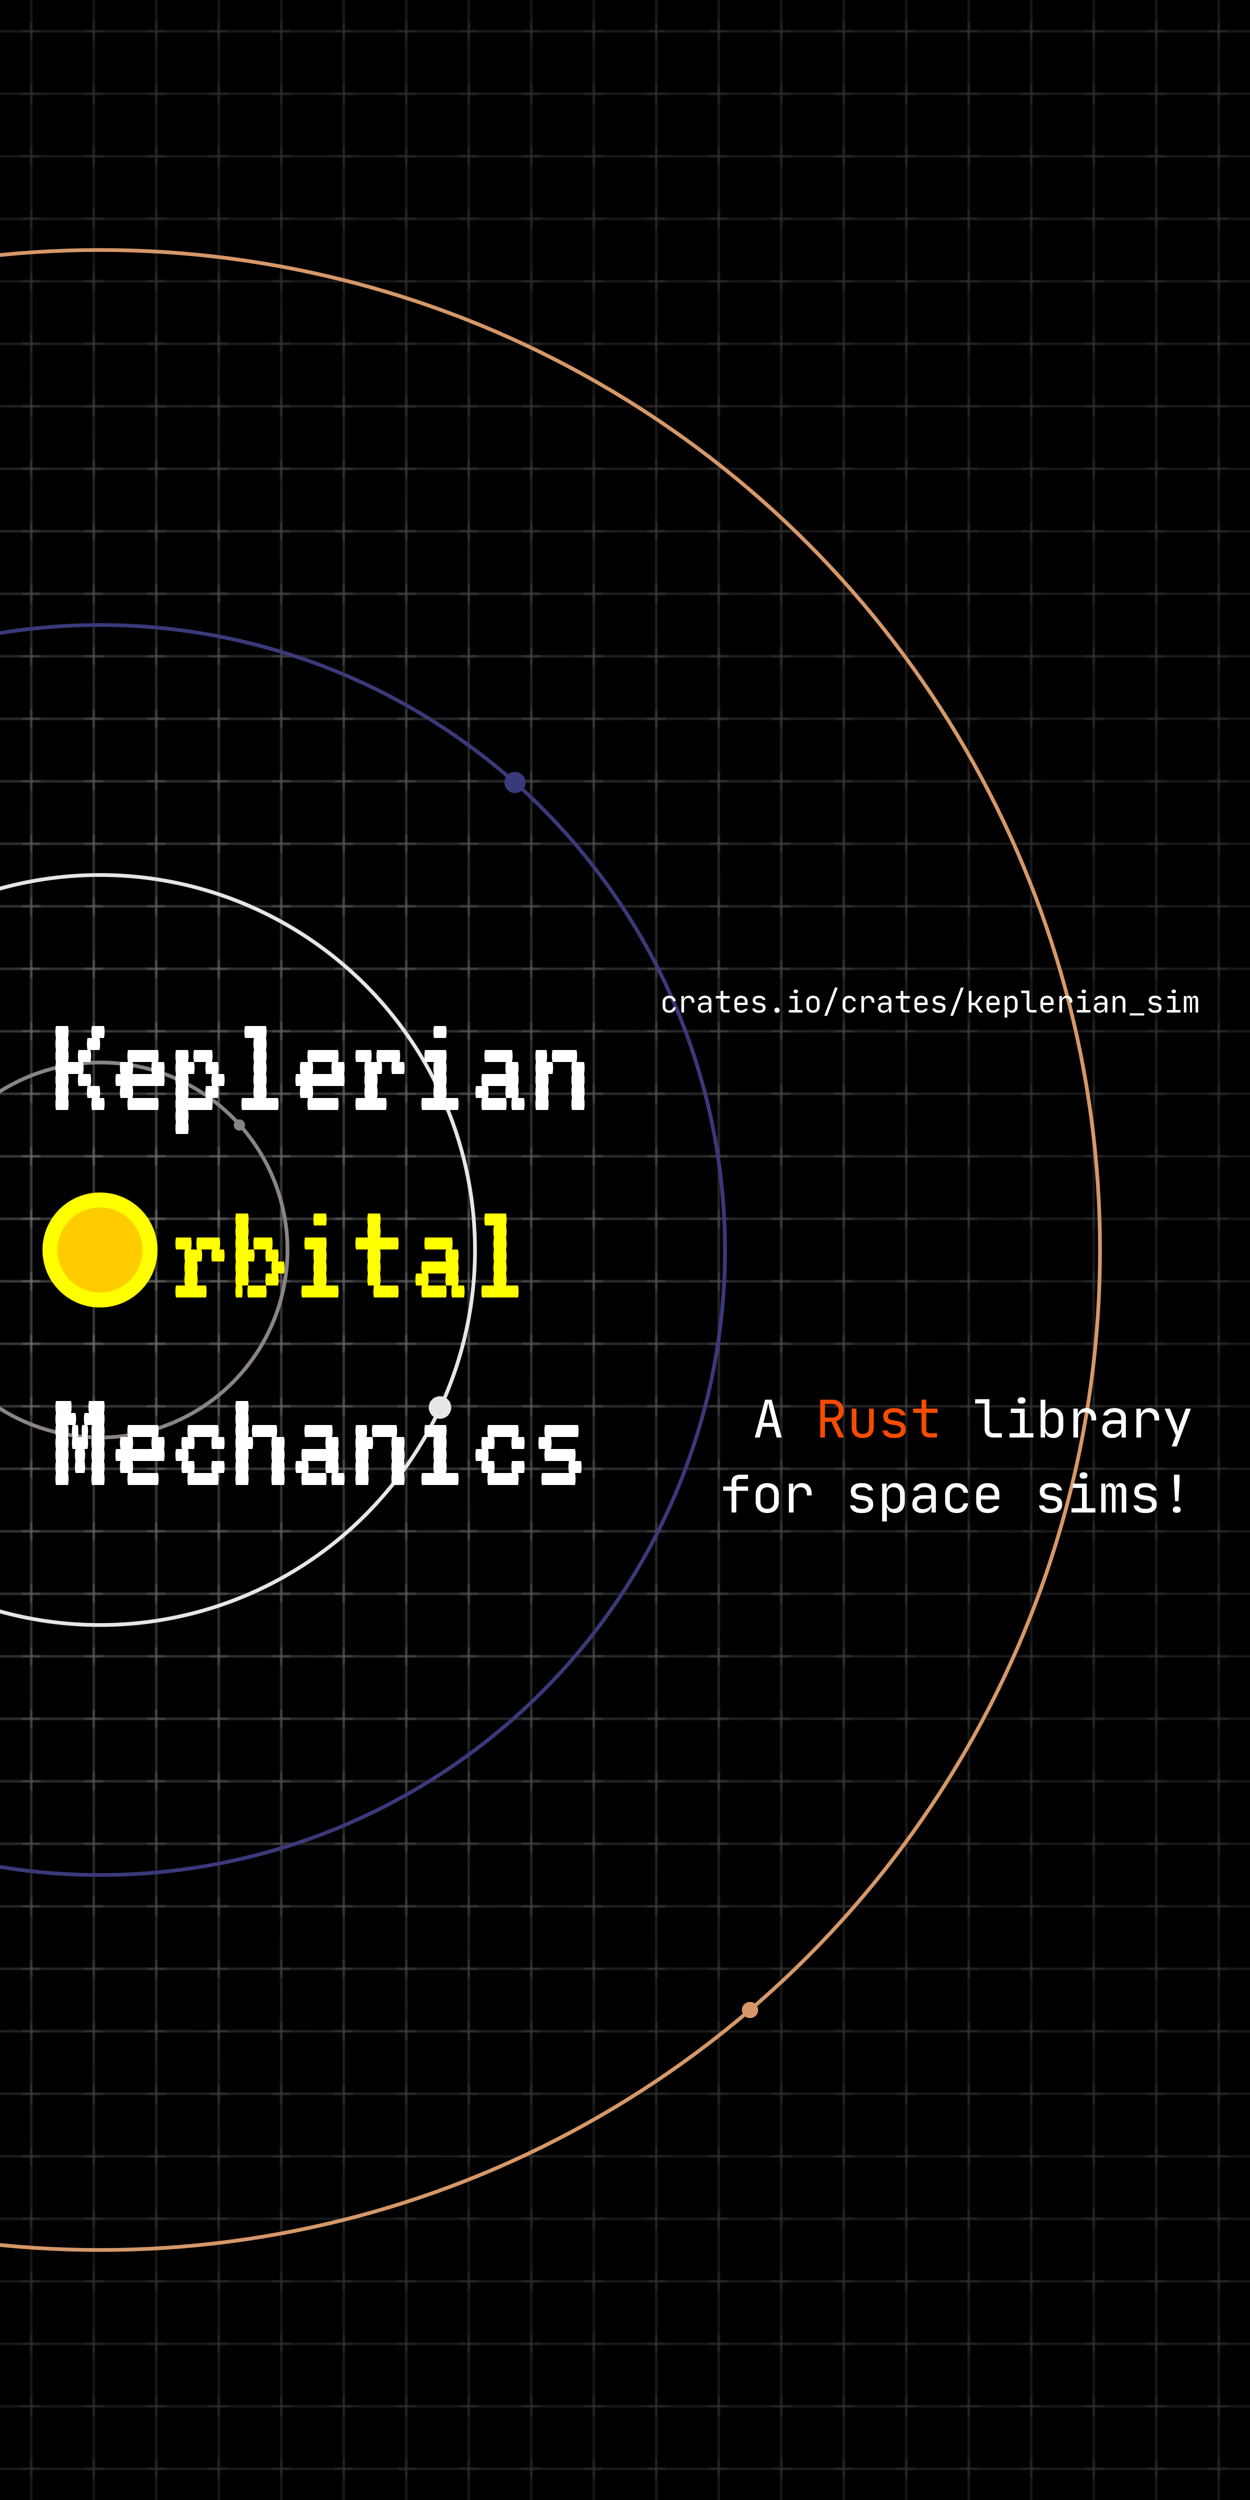 <svg xmlns="http://www.w3.org/2000/svg" width="1000" height="2000" viewBox="0 -500 1000 1500">
    <!-- © 2025 NOT_A_ROBOT, CC BY-NC-SA 4.0 https://creativecommons.org/licenses/by-nc-sa/4.0/ -->

    <defs>
        <pattern id="grid" width="50" height="50" patternUnits="userSpaceOnUse">
            <rect width="100%" height="100%" fill="#000" />
            <g fill="none" stroke="#7773" stroke-width="1" stroke-linecap="round">
                <path d="M25,0L25,50M0,25L50,25" />
                <line x1="25" x2="25" y1="18" y2="32" />
                <line x1="18" x2="32" y1="25" y2="25" />
            </g>
        </pattern>
        <radialGradient id="fade" cx="80" cy="250" r="800" gradientUnits="userSpaceOnUse">
            <stop offset="0%" stop-color="#000" stop-opacity="0" />
            <stop offset="70%" stop-color="#000" stop-opacity="0.4" />
            <stop offset="100%" stop-color="#000" stop-opacity="0.6" />
        </radialGradient>
    </defs>

    <rect y="-100%" width="100%" height="300%" fill="url(#grid)" />
    <rect y="-100%" width="100%" height="300%" fill="url(#fade)" />

    <g stroke-width="3" fill="none">
        <circle stroke="#8a848433" r="150" cx="80" cy="250" />
        <circle stroke="#e6e6e633" r="300" cx="80" cy="250" />
        <circle stroke="#3a397a66" r="500" cx="80" cy="250" />
        <circle stroke="#d6986866" r="800" cx="80" cy="250" />
    </g>

    <g fill="#fff" aria-label="Keplerian Orbital Mechanics">
        <path
            d="m 83.2,128.4 q 0.48,1.92 0.48,4.8 0,2.76 -0.48,4.8 h -9.6 q -0.48,-2.04 -0.48,-4.8 0,-2.88 0.48,-4.8 H 70 q -0.48,-2.04 -0.48,-4.8 0,-2.88 0.48,-4.8 h -7.2 q -0.48,-2.04 -0.48,-4.8 0,-2.88 0.48,-4.8 h -8.4 q 0.48,1.92 0.48,4.8 0,2.76 -0.48,4.8 0.48,1.92 0.48,4.8 0,2.76 -0.48,4.8 0.48,1.92 0.48,4.8 0,2.76 -0.48,4.8 h -9.6 q -0.48,-2.04 -0.48,-4.8 0,-2.88 0.48,-4.8 -0.48,-2.04 -0.48,-4.8 0,-2.88 0.48,-4.8 -0.48,-2.04 -0.48,-4.8 0,-2.88 0.48,-4.8 -0.48,-2.04 -0.48,-4.8 0,-2.88 0.48,-4.8 -0.48,-2.04 -0.48,-4.8 0,-2.88 0.48,-4.8 -0.48,-2.04 -0.48,-4.8 0,-2.88 0.48,-4.8 -0.48,-2.04 -0.48,-4.8 0,-2.88 0.48,-4.8 h 9.6 q 0.48,1.92 0.48,4.8 0,2.76 -0.48,4.8 0.48,1.92 0.48,4.8 0,2.76 -0.48,4.8 0.48,1.92 0.48,4.8 0,2.76 -0.48,4.8 h 8.4 q -0.48,-2.04 -0.48,-4.8 0,-2.88 0.48,-4.8 H 70 q -0.48,-2.04 -0.48,-4.8 0,-2.88 0.48,-4.8 h 3.6 q -0.48,-2.04 -0.48,-4.8 0,-2.88 0.48,-4.8 h 9.6 q 0.48,1.92 0.48,4.8 0,2.76 -0.48,4.8 h -3.6 q 0.48,1.92 0.48,4.8 0,2.76 -0.48,4.8 h -7.2 q 0.48,1.92 0.48,4.8 0,2.76 -0.48,4.8 h -6 q 0.48,1.92 0.48,4.8 0,2.76 -0.48,4.8 h 6 q 0.48,1.92 0.48,4.8 0,2.76 -0.48,4.8 h 7.2 q 0.48,1.92 0.48,4.8 0,2.76 -0.48,4.8 z m 48.48,-24 q 0,2.76 -0.48,4.8 0.48,1.92 0.48,4.8 0,2.76 -0.48,4.8 h -25.2 q 0.48,1.92 0.48,4.8 0,2.76 -0.48,4.8 h 20.4 q 0.48,1.92 0.48,4.8 0,2.76 -0.48,4.8 h -24 q -0.48,-2.04 -0.48,-4.8 0,-2.88 0.48,-4.8 h -6 q -0.48,-2.04 -0.48,-4.8 0,-2.88 0.48,-4.8 h -3.6 q -0.48,-2.04 -0.48,-4.8 0,-2.88 0.48,-4.8 h 3.6 q -0.48,-2.04 -0.48,-4.8 0,-2.88 0.48,-4.8 h 6 q -0.48,-2.04 -0.48,-4.8 0,-2.88 0.48,-4.8 h 24 q 0.48,1.92 0.48,4.8 0,2.76 -0.48,4.8 h 4.8 q 0.48,1.92 0.48,4.8 z m -10.08,4.8 q -0.48,-2.04 -0.48,-4.8 0,-2.88 0.48,-4.8 h -15.6 q 0.48,1.92 0.48,4.8 0,2.76 -0.48,4.8 z m 58.08,4.8 q 0,2.76 -0.48,4.8 h -4.8 q 0.48,1.92 0.48,4.8 0,2.76 -0.48,4.8 h -4.8 q 0.48,1.92 0.48,4.8 0,2.76 -0.48,4.8 h -19.2 q 0.48,1.92 0.48,4.8 0,2.76 -0.48,4.8 0.48,1.92 0.48,4.8 0,2.76 -0.48,4.8 h -9.6 q -0.48,-2.04 -0.48,-4.8 0,-2.88 0.48,-4.8 -0.48,-2.04 -0.48,-4.8 0,-2.88 0.48,-4.8 -0.48,-2.04 -0.48,-4.8 0,-2.88 0.48,-4.8 -0.48,-2.04 -0.48,-4.8 0,-2.88 0.48,-4.8 -0.48,-2.04 -0.48,-4.8 0,-2.88 0.48,-4.8 -0.48,-2.04 -0.48,-4.8 0,-2.88 0.48,-4.8 -0.48,-2.04 -0.48,-4.8 0,-2.88 0.48,-4.8 h 9.6 q 0.48,1.92 0.48,4.8 0,2.76 -0.48,4.8 h 4.8 q 0.48,1.92 0.48,4.8 0,2.76 -0.48,4.8 h -4.8 q 0.48,1.92 0.48,4.8 0,2.76 -0.48,4.8 0.48,1.92 0.48,4.8 0,2.76 -0.48,4.8 h 14.4 q -0.48,-2.04 -0.48,-4.8 0,-2.88 0.48,-4.8 h 4.8 q -0.48,-2.04 -0.48,-4.8 0,-2.88 0.48,-4.8 h -4.8 q -0.48,-2.04 -0.48,-4.8 0,-2.88 0.48,-4.8 h -9.6 q -0.48,-2.04 -0.48,-4.8 0,-2.88 0.48,-4.8 h 14.4 q 0.48,1.92 0.48,4.8 0,2.76 -0.48,4.8 h 4.8 q 0.48,1.92 0.48,4.8 0,2.76 -0.48,4.8 h 4.8 q 0.48,1.92 0.48,4.8 z m 42.72,14.4 q 0.48,1.92 0.48,4.8 0,2.76 -0.48,4.8 h -28.8 q -0.48,-2.04 -0.48,-4.8 0,-2.88 0.48,-4.8 h 9.6 q -0.48,-2.04 -0.48,-4.8 0,-2.88 0.48,-4.8 -0.48,-2.04 -0.48,-4.8 0,-2.88 0.48,-4.8 -0.48,-2.04 -0.48,-4.8 0,-2.88 0.48,-4.8 -0.48,-2.04 -0.48,-4.8 0,-2.88 0.48,-4.8 -0.48,-2.04 -0.48,-4.8 0,-2.88 0.48,-4.8 h -7.2 q -0.48,-2.04 -0.48,-4.8 0,-2.88 0.48,-4.8 h 16.8 q 0.48,1.92 0.48,4.8 0,2.76 -0.48,4.8 0.48,1.92 0.48,4.8 0,2.76 -0.48,4.8 0.48,1.92 0.48,4.8 0,2.76 -0.48,4.8 0.48,1.92 0.48,4.8 0,2.76 -0.48,4.8 0.48,1.92 0.48,4.8 0,2.76 -0.48,4.8 0.48,1.92 0.48,4.8 0,2.76 -0.48,4.8 z m 53.28,-24 q 0,2.76 -0.48,4.8 0.48,1.92 0.48,4.8 0,2.76 -0.48,4.8 h -25.2 q 0.48,1.92 0.48,4.8 0,2.76 -0.48,4.8 h 20.4 q 0.48,1.92 0.48,4.8 0,2.76 -0.48,4.8 h -24 q -0.48,-2.04 -0.48,-4.8 0,-2.88 0.48,-4.8 h -6 q -0.48,-2.04 -0.48,-4.8 0,-2.88 0.48,-4.8 h -3.6 q -0.48,-2.04 -0.48,-4.8 0,-2.88 0.48,-4.8 h 3.6 q -0.48,-2.04 -0.48,-4.8 0,-2.88 0.48,-4.8 h 6 q -0.48,-2.04 -0.48,-4.8 0,-2.88 0.48,-4.8 h 24 q 0.48,1.92 0.48,4.8 0,2.76 -0.48,4.8 h 4.8 q 0.48,1.92 0.48,4.8 z m -10.08,4.8 q -0.48,-2.04 -0.48,-4.8 0,-2.88 0.48,-4.8 h -15.6 q 0.48,1.92 0.48,4.8 0,2.76 -0.48,4.8 z m 57.6,-9.6 q 0.48,1.92 0.48,4.8 0,2.76 -0.48,4.8 h -9.6 q -0.48,-2.04 -0.48,-4.8 0,-2.88 0.48,-4.8 h -8.4 q 0.48,1.92 0.48,4.8 0,2.76 -0.48,4.8 h -3.6 q 0.48,1.92 0.48,4.8 0,2.76 -0.48,4.8 0.48,1.92 0.48,4.8 0,2.76 -0.48,4.8 h 7.2 q 0.48,1.92 0.48,4.8 0,2.76 -0.48,4.8 h -24 q -0.48,-2.04 -0.48,-4.8 0,-2.88 0.48,-4.8 h 7.2 q -0.48,-2.04 -0.48,-4.8 0,-2.88 0.48,-4.8 -0.48,-2.04 -0.48,-4.8 0,-2.88 0.48,-4.8 -0.48,-2.04 -0.48,-4.8 0,-2.88 0.48,-4.8 h -7.2 q -0.48,-2.04 -0.48,-4.8 0,-2.88 0.48,-4.8 h 12 q 0.48,1.92 0.48,4.8 0,2.76 -0.48,4.8 h 4.8 q -0.48,-2.04 -0.48,-4.8 0,-2.88 0.48,-4.8 h 18 q 0.48,1.92 0.48,4.8 0,2.76 -0.48,4.8 z m 24,-19.2 q -0.48,-2.04 -0.48,-4.8 0,-2.88 0.48,-4.8 h 9.6 q 0.48,1.92 0.48,4.8 0,2.76 -0.48,4.8 z m 19.2,48 q 0.48,1.92 0.48,4.8 0,2.76 -0.48,4.8 h -28.8 q -0.48,-2.04 -0.48,-4.8 0,-2.88 0.48,-4.8 h 9.6 q -0.48,-2.04 -0.48,-4.8 0,-2.88 0.48,-4.8 -0.48,-2.04 -0.48,-4.8 0,-2.88 0.48,-4.8 -0.48,-2.04 -0.48,-4.8 0,-2.88 0.48,-4.8 h -7.2 q -0.48,-2.04 -0.48,-4.8 0,-2.88 0.48,-4.8 h 16.8 q 0.48,1.92 0.48,4.8 0,2.76 -0.48,4.8 0.48,1.92 0.48,4.8 0,2.76 -0.48,4.8 0.48,1.92 0.48,4.8 0,2.76 -0.48,4.8 0.48,1.92 0.48,4.8 0,2.76 -0.48,4.8 z m 52.8,0 q 0.48,1.92 0.48,4.8 0,2.76 -0.48,4.8 h -9.6 q -0.48,-2.04 -0.48,-4.8 0,-2.88 0.48,-4.8 h -4.8 q -0.48,-2.04 -0.48,-4.8 0,-2.88 0.48,-4.8 h -14.4 q 0.48,1.92 0.48,4.8 0,2.76 -0.48,4.8 h 14.4 q 0.48,1.92 0.48,4.8 0,2.76 -0.48,4.8 h -19.2 q -0.48,-2.04 -0.48,-4.8 0,-2.88 0.48,-4.8 h -4.8 q -0.48,-2.04 -0.48,-4.8 0,-2.88 0.48,-4.8 h 4.8 q -0.48,-2.04 -0.48,-4.8 0,-2.88 0.48,-4.8 h 19.2 q -0.48,-2.04 -0.48,-4.8 0,-2.88 0.48,-4.8 h -16.8 q -0.48,-2.04 -0.48,-4.8 0,-2.88 0.48,-4.8 h 21.6 q 0.48,1.92 0.48,4.8 0,2.76 -0.48,4.8 h 4.8 q 0.48,1.92 0.48,4.8 0,2.76 -0.48,4.8 0.48,1.92 0.48,4.8 0,2.76 -0.48,4.8 0.48,1.92 0.48,4.8 0,2.76 -0.48,4.8 z m 18.48,-33.6 q 0,2.76 -0.48,4.8 h 4.8 q 0.48,1.92 0.48,4.8 0,2.76 -0.48,4.8 h -3.6 q 0.48,1.92 0.48,4.8 0,2.76 -0.48,4.8 0.48,1.92 0.48,4.8 0,2.76 -0.48,4.8 0.48,1.92 0.48,4.8 0,2.76 -0.48,4.8 h -9.6 q -0.48,-2.04 -0.48,-4.8 0,-2.88 0.48,-4.8 -0.48,-2.04 -0.48,-4.8 0,-2.88 0.48,-4.8 -0.48,-2.04 -0.48,-4.8 0,-2.88 0.48,-4.8 -0.48,-2.04 -0.48,-4.8 0,-2.88 0.48,-4.8 -0.48,-2.04 -0.48,-4.8 0,-2.88 0.48,-4.8 h 8.4 q 0.48,1.92 0.48,4.8 z m 29.52,14.4 q 0.48,1.92 0.48,4.8 0,2.76 -0.48,4.8 0.48,1.92 0.48,4.8 0,2.76 -0.48,4.8 0.48,1.92 0.48,4.8 0,2.76 -0.48,4.8 h -9.6 q -0.48,-2.04 -0.48,-4.8 0,-2.88 0.48,-4.8 -0.48,-2.04 -0.48,-4.8 0,-2.88 0.48,-4.8 -0.48,-2.04 -0.48,-4.8 0,-2.88 0.48,-4.8 -0.48,-2.04 -0.48,-4.8 0,-2.88 0.48,-4.8 h -15.6 q -0.48,-2.04 -0.48,-4.8 0,-2.88 0.48,-4.8 h 19.2 q 0.48,1.92 0.48,4.8 0,2.76 -0.48,4.8 h 6 q 0.48,1.92 0.48,4.8 0,2.76 -0.48,4.8 z"
            aria-label="Keplerian" />
        <circle fill="#fc0b" stroke="#ff0" stroke-width="12" r="40" cx="80" cy="250" />
        <path
            d="m 179.2,249.6 q 0.48,1.92 0.48,4.8 0,2.76 -0.48,4.8 h -9.6 q -0.48,-2.04 -0.48,-4.8 0,-2.88 0.48,-4.8 h -8.4 q 0.48,1.92 0.48,4.8 0,2.76 -0.48,4.8 h -3.6 q 0.48,1.92 0.48,4.8 0,2.76 -0.48,4.8 0.48,1.92 0.48,4.8 0,2.76 -0.48,4.8 h 7.2 q 0.48,1.92 0.48,4.8 0,2.76 -0.48,4.8 h -24 q -0.48,-2.04 -0.48,-4.8 0,-2.88 0.48,-4.8 h 7.2 q -0.48,-2.04 -0.48,-4.8 0,-2.88 0.48,-4.8 -0.48,-2.04 -0.48,-4.8 0,-2.88 0.48,-4.8 -0.48,-2.04 -0.48,-4.8 0,-2.88 0.48,-4.8 h -7.2 q -0.48,-2.04 -0.48,-4.8 0,-2.88 0.48,-4.8 h 12 q 0.48,1.92 0.48,4.8 0,2.76 -0.48,4.8 h 4.8 q -0.48,-2.04 -0.48,-4.8 0,-2.88 0.48,-4.8 h 18 q 0.48,1.92 0.48,4.8 0,2.76 -0.48,4.8 z m 19.2,19.2 q 0.48,1.92 0.48,4.8 0,2.76 -0.48,4.8 h -4.8 q 0.48,1.92 0.48,4.8 0,2.76 -0.48,4.8 h -4.8 q -0.48,-2.04 -0.48,-4.8 0,-2.88 0.48,-4.8 -0.48,-2.04 -0.48,-4.8 0,-2.88 0.48,-4.8 -0.48,-2.04 -0.48,-4.8 0,-2.88 0.48,-4.8 -0.48,-2.04 -0.48,-4.8 0,-2.88 0.48,-4.8 -0.48,-2.04 -0.48,-4.8 0,-2.88 0.48,-4.8 -0.48,-2.04 -0.48,-4.8 0,-2.88 0.48,-4.8 -0.48,-2.04 -0.48,-4.8 0,-2.88 0.48,-4.8 h 9.6 q 0.48,1.92 0.48,4.8 0,2.76 -0.48,4.8 0.48,1.92 0.48,4.8 0,2.76 -0.48,4.8 0.48,1.92 0.48,4.8 0,2.76 -0.48,4.8 h 4.8 q 0.48,1.92 0.48,4.8 0,2.76 -0.48,4.8 h -4.8 q 0.48,1.92 0.48,4.8 0,2.76 -0.48,4.8 z m 29.28,-4.8 q 0,2.76 -0.48,4.8 h -4.8 q 0.48,1.92 0.48,4.8 0,2.76 -0.48,4.8 h -9.6 q -0.48,-2.04 -0.48,-4.8 0,-2.88 0.48,-4.8 h 4.8 q -0.48,-2.04 -0.48,-4.8 0,-2.88 0.48,-4.8 h -4.8 q -0.48,-2.04 -0.48,-4.8 0,-2.88 0.48,-4.8 h -9.6 q -0.48,-2.04 -0.48,-4.8 0,-2.88 0.48,-4.8 h 14.4 q 0.48,1.92 0.48,4.8 0,2.76 -0.48,4.8 h 4.8 q 0.48,1.92 0.48,4.8 0,2.76 -0.48,4.8 h 4.8 q 0.48,1.92 0.48,4.8 z m -29.76,19.2 q 0,-2.88 0.48,-4.8 h 14.4 q 0.48,1.92 0.48,4.8 0,2.76 -0.48,4.8 h -14.4 q -0.48,-2.04 -0.48,-4.8 z m 53.28,-52.8 q -0.48,-2.04 -0.48,-4.8 0,-2.88 0.48,-4.8 h 9.6 q 0.48,1.92 0.48,4.8 0,2.76 -0.48,4.8 z m 19.2,48 q 0.48,1.92 0.48,4.8 0,2.76 -0.48,4.8 h -28.8 q -0.48,-2.04 -0.48,-4.8 0,-2.88 0.48,-4.8 h 9.6 q -0.48,-2.04 -0.48,-4.8 0,-2.88 0.48,-4.8 -0.48,-2.04 -0.48,-4.8 0,-2.88 0.48,-4.8 -0.48,-2.04 -0.48,-4.8 0,-2.88 0.48,-4.8 h -7.2 q -0.48,-2.04 -0.48,-4.8 0,-2.88 0.48,-4.8 h 16.8 q 0.48,1.92 0.48,4.8 0,2.76 -0.48,4.8 0.48,1.92 0.48,4.8 0,2.76 -0.48,4.8 0.48,1.92 0.48,4.8 0,2.76 -0.48,4.8 0.48,1.92 0.48,4.8 0,2.76 -0.48,4.8 z m 48,0 q 0.48,1.92 0.48,4.8 0,2.76 -0.48,4.8 h -19.2 q -0.48,-2.04 -0.48,-4.8 0,-2.88 0.48,-4.8 h -4.8 q -0.48,-2.04 -0.48,-4.8 0,-2.88 0.48,-4.8 -0.48,-2.04 -0.48,-4.8 0,-2.88 0.48,-4.8 -0.48,-2.04 -0.48,-4.8 0,-2.88 0.48,-4.8 h -9.6 q -0.48,-2.04 -0.48,-4.8 0,-2.88 0.48,-4.8 h 9.6 q -0.48,-2.04 -0.48,-4.8 0,-2.88 0.48,-4.8 -0.48,-2.04 -0.48,-4.8 0,-2.88 0.48,-4.8 h 9.6 q 0.48,1.92 0.48,4.8 0,2.76 -0.48,4.8 0.48,1.92 0.48,4.8 0,2.76 -0.48,4.8 h 14.4 q 0.48,1.92 0.48,4.8 0,2.76 -0.48,4.8 h -14.4 q 0.48,1.92 0.48,4.8 0,2.76 -0.48,4.8 0.48,1.92 0.48,4.8 0,2.76 -0.48,4.8 0.48,1.92 0.48,4.8 0,2.76 -0.48,4.8 z m 52.8,0 q 0.48,1.92 0.48,4.8 0,2.76 -0.48,4.8 h -9.6 q -0.48,-2.04 -0.48,-4.8 0,-2.88 0.48,-4.8 h -4.8 q -0.48,-2.04 -0.48,-4.8 0,-2.88 0.48,-4.8 h -14.4 q 0.48,1.92 0.48,4.8 0,2.76 -0.48,4.8 h 14.4 q 0.48,1.92 0.48,4.8 0,2.76 -0.48,4.8 h -19.2 q -0.48,-2.04 -0.48,-4.8 0,-2.88 0.48,-4.8 h -4.8 q -0.48,-2.04 -0.48,-4.8 0,-2.88 0.48,-4.8 h 4.8 q -0.48,-2.04 -0.48,-4.8 0,-2.88 0.48,-4.8 h 19.2 q -0.48,-2.04 -0.48,-4.8 0,-2.88 0.48,-4.8 h -16.8 q -0.48,-2.04 -0.48,-4.8 0,-2.88 0.48,-4.8 h 21.6 q 0.48,1.92 0.48,4.8 0,2.76 -0.48,4.8 h 4.8 q 0.48,1.92 0.48,4.8 0,2.76 -0.48,4.8 0.48,1.92 0.48,4.8 0,2.76 -0.48,4.8 0.48,1.92 0.48,4.8 0,2.76 -0.48,4.8 z m 43.2,0 q 0.48,1.92 0.48,4.8 0,2.76 -0.48,4.8 h -28.8 q -0.48,-2.04 -0.48,-4.8 0,-2.88 0.48,-4.8 h 9.6 q -0.48,-2.04 -0.48,-4.8 0,-2.88 0.48,-4.8 -0.48,-2.04 -0.48,-4.8 0,-2.88 0.48,-4.8 -0.48,-2.04 -0.48,-4.8 0,-2.88 0.48,-4.8 -0.48,-2.04 -0.48,-4.8 0,-2.88 0.48,-4.8 -0.48,-2.04 -0.48,-4.8 0,-2.88 0.48,-4.8 h -7.2 q -0.48,-2.04 -0.48,-4.8 0,-2.88 0.48,-4.8 h 16.8 q 0.48,1.92 0.48,4.8 0,2.76 -0.48,4.8 0.48,1.92 0.48,4.8 0,2.76 -0.48,4.8 0.48,1.92 0.48,4.8 0,2.76 -0.48,4.8 0.48,1.92 0.48,4.8 0,2.76 -0.48,4.8 0.48,1.92 0.48,4.8 0,2.76 -0.48,4.8 0.48,1.92 0.48,4.8 0,2.76 -0.48,4.8 z"
            style="fill:#ffff00" aria-label="Orbital" />
        <path
            d="m 83.2,380.4 q 0.48,1.92 0.48,4.8 0,2.76 -0.48,4.8 0.48,1.92 0.48,4.8 0,2.76 -0.48,4.8 0.48,1.92 0.48,4.8 0,2.76 -0.48,4.8 0.48,1.92 0.48,4.8 0,2.76 -0.48,4.8 0.48,1.92 0.48,4.8 0,2.76 -0.48,4.8 0.48,1.92 0.48,4.8 0,2.76 -0.48,4.8 h -9.6 q -0.48,-2.04 -0.48,-4.8 0,-2.88 0.48,-4.8 -0.48,-2.04 -0.48,-4.8 0,-2.88 0.48,-4.8 -0.48,-2.04 -0.48,-4.8 0,-2.88 0.48,-4.8 -0.48,-2.04 -0.48,-4.8 0,-2.88 0.48,-4.8 -0.48,-2.04 -0.48,-4.8 0,-2.88 0.48,-4.8 H 70 q 0.48,1.92 0.48,4.8 0,2.76 -0.48,4.8 0.48,1.92 0.48,4.8 0,2.76 -0.48,4.8 h -2.4 q 0.48,1.92 0.48,4.8 0,2.76 -0.48,4.8 0.48,1.92 0.48,4.8 0,2.76 -0.48,4.8 h -7.2 q -0.48,-2.04 -0.48,-4.8 0,-2.88 0.48,-4.8 -0.48,-2.04 -0.48,-4.8 0,-2.88 0.48,-4.8 H 58 q -0.48,-2.04 -0.48,-4.8 0,-2.88 0.48,-4.8 -0.48,-2.04 -0.48,-4.8 0,-2.88 0.48,-4.8 h -3.6 q 0.48,1.92 0.48,4.8 0,2.76 -0.48,4.8 0.48,1.92 0.48,4.8 0,2.76 -0.48,4.8 0.48,1.92 0.48,4.8 0,2.76 -0.48,4.8 0.48,1.92 0.48,4.8 0,2.76 -0.48,4.8 0.48,1.92 0.48,4.8 0,2.76 -0.48,4.8 h -9.6 q -0.48,-2.04 -0.48,-4.8 0,-2.88 0.48,-4.8 -0.48,-2.04 -0.48,-4.8 0,-2.88 0.48,-4.8 -0.48,-2.04 -0.48,-4.8 0,-2.88 0.48,-4.8 -0.48,-2.04 -0.48,-4.8 0,-2.88 0.48,-4.8 -0.48,-2.04 -0.48,-4.8 0,-2.88 0.48,-4.8 -0.48,-2.04 -0.48,-4.8 0,-2.88 0.48,-4.8 -0.48,-2.04 -0.48,-4.8 0,-2.88 0.48,-4.8 h 12 q 0.48,1.92 0.48,4.8 0,2.76 -0.48,4.8 h 3.6 q 0.48,1.92 0.48,4.8 0,2.76 -0.48,4.8 h 1.8 q 0.48,1.92 0.48,4.8 0,2.76 -0.48,4.8 h 3.6 q -0.48,-2.04 -0.48,-4.8 0,-2.88 0.48,-4.8 h 1.8 q -0.48,-2.04 -0.48,-4.8 0,-2.88 0.48,-4.8 h 3.6 q -0.48,-2.04 -0.48,-4.8 0,-2.88 0.48,-4.8 h 12 q 0.48,1.92 0.48,4.8 0,2.76 -0.48,4.8 z m 48.48,24 q 0,2.76 -0.48,4.8 0.48,1.92 0.48,4.8 0,2.76 -0.48,4.8 h -25.2 q 0.48,1.92 0.48,4.8 0,2.76 -0.48,4.8 h 20.4 q 0.48,1.92 0.48,4.8 0,2.76 -0.48,4.8 h -24 q -0.48,-2.04 -0.48,-4.8 0,-2.88 0.48,-4.8 h -6 q -0.48,-2.04 -0.48,-4.8 0,-2.88 0.48,-4.8 h -3.6 q -0.48,-2.04 -0.48,-4.8 0,-2.88 0.48,-4.8 h 3.6 q -0.48,-2.04 -0.48,-4.8 0,-2.88 0.48,-4.8 h 6 q -0.48,-2.04 -0.48,-4.8 0,-2.88 0.48,-4.8 h 24 q 0.48,1.92 0.48,4.8 0,2.76 -0.48,4.8 h 4.8 q 0.48,1.92 0.48,4.8 z m -10.08,4.8 q -0.48,-2.04 -0.48,-4.8 0,-2.88 0.48,-4.8 h -15.6 q 0.48,1.92 0.48,4.8 0,2.76 -0.48,4.8 z m 57.6,9.6 q 0.48,1.92 0.48,4.8 0,2.76 -0.48,4.8 h -4.8 q 0.48,1.92 0.48,4.8 0,2.76 -0.48,4.8 h -24 q -0.48,-2.04 -0.48,-4.8 0,-2.88 0.48,-4.8 h -4.8 q -0.48,-2.04 -0.48,-4.8 0,-2.88 0.48,-4.8 h -4.8 q -0.48,-2.04 -0.48,-4.8 0,-2.88 0.48,-4.8 h 4.8 q -0.48,-2.04 -0.48,-4.8 0,-2.88 0.48,-4.8 h 4.8 q -0.48,-2.04 -0.48,-4.8 0,-2.88 0.48,-4.8 h 24 q 0.48,1.92 0.48,4.8 0,2.76 -0.48,4.8 h 4.8 q 0.48,1.92 0.48,4.8 0,2.76 -0.48,4.8 h -9.6 q -0.48,-2.04 -0.48,-4.8 0,-2.88 0.48,-4.8 h -14.4 q 0.48,1.92 0.48,4.8 0,2.76 -0.48,4.8 h -4.8 q 0.48,1.92 0.48,4.8 0,2.76 -0.48,4.8 h 4.8 q 0.48,1.92 0.48,4.8 0,2.76 -0.48,4.8 h 14.4 q -0.48,-2.04 -0.48,-4.8 0,-2.88 0.48,-4.8 z m 19.68,-24 q 0,2.76 -0.48,4.8 h 3.6 q 0.48,1.92 0.48,4.8 0,2.76 -0.48,4.8 h -3.6 q 0.48,1.92 0.48,4.8 0,2.76 -0.48,4.8 0.48,1.92 0.48,4.8 0,2.76 -0.48,4.8 0.48,1.92 0.48,4.8 0,2.76 -0.48,4.8 h -9.6 q -0.48,-2.04 -0.48,-4.8 0,-2.88 0.48,-4.8 -0.48,-2.04 -0.48,-4.8 0,-2.88 0.48,-4.8 -0.48,-2.04 -0.48,-4.8 0,-2.88 0.48,-4.8 -0.48,-2.04 -0.48,-4.8 0,-2.88 0.48,-4.8 -0.48,-2.04 -0.48,-4.8 0,-2.88 0.48,-4.8 -0.48,-2.04 -0.48,-4.8 0,-2.88 0.48,-4.8 -0.48,-2.04 -0.48,-4.8 0,-2.88 0.48,-4.8 h 9.6 q 0.48,1.92 0.48,4.8 0,2.76 -0.48,4.8 0.48,1.92 0.48,4.8 0,2.76 -0.48,4.8 0.48,1.92 0.48,4.8 z m 28.32,14.4 q 0.48,1.92 0.48,4.8 0,2.76 -0.48,4.8 0.48,1.92 0.48,4.8 0,2.76 -0.48,4.8 0.48,1.92 0.48,4.8 0,2.76 -0.48,4.8 h -9.6 q -0.48,-2.04 -0.48,-4.8 0,-2.88 0.48,-4.8 -0.48,-2.04 -0.48,-4.8 0,-2.88 0.48,-4.8 -0.48,-2.04 -0.48,-4.8 0,-2.88 0.48,-4.8 -0.48,-2.04 -0.48,-4.8 0,-2.88 0.48,-4.8 h -15.6 q -0.48,-2.04 -0.48,-4.8 0,-2.88 0.48,-4.8 h 19.2 q 0.48,1.92 0.48,4.8 0,2.76 -0.48,4.8 h 6 q 0.48,1.92 0.48,4.8 0,2.76 -0.48,4.8 z m 48,19.2 q 0.48,1.92 0.48,4.8 0,2.76 -0.48,4.8 h -9.6 q -0.48,-2.04 -0.48,-4.8 0,-2.88 0.48,-4.8 h -4.8 q -0.48,-2.04 -0.48,-4.8 0,-2.88 0.48,-4.8 h -14.4 q 0.48,1.92 0.48,4.8 0,2.76 -0.48,4.8 h 14.4 q 0.48,1.92 0.48,4.8 0,2.76 -0.48,4.8 h -19.2 q -0.48,-2.04 -0.48,-4.8 0,-2.88 0.48,-4.8 h -4.8 q -0.48,-2.04 -0.48,-4.8 0,-2.88 0.48,-4.8 h 4.8 q -0.48,-2.04 -0.48,-4.8 0,-2.88 0.48,-4.8 h 19.2 q -0.48,-2.04 -0.48,-4.8 0,-2.88 0.48,-4.8 h -16.8 q -0.48,-2.04 -0.48,-4.8 0,-2.88 0.48,-4.8 h 21.6 q 0.48,1.92 0.48,4.8 0,2.76 -0.48,4.8 h 4.8 q 0.48,1.92 0.48,4.8 0,2.76 -0.48,4.8 0.48,1.92 0.48,4.8 0,2.76 -0.48,4.8 0.48,1.92 0.48,4.8 0,2.76 -0.48,4.8 z m 18.48,-33.6 q 0,2.76 -0.48,4.8 h 4.8 q 0.48,1.92 0.48,4.8 0,2.76 -0.48,4.8 h -3.6 q 0.48,1.92 0.48,4.8 0,2.76 -0.48,4.8 0.48,1.92 0.48,4.8 0,2.76 -0.48,4.8 0.48,1.92 0.48,4.8 0,2.76 -0.48,4.8 h -9.6 q -0.48,-2.04 -0.48,-4.8 0,-2.88 0.48,-4.8 -0.48,-2.04 -0.48,-4.8 0,-2.88 0.48,-4.8 -0.48,-2.04 -0.48,-4.8 0,-2.88 0.48,-4.8 -0.48,-2.04 -0.48,-4.8 0,-2.88 0.48,-4.8 -0.48,-2.04 -0.48,-4.8 0,-2.88 0.48,-4.8 h 8.4 q 0.48,1.92 0.48,4.8 z m 29.52,14.4 q 0.48,1.92 0.48,4.8 0,2.76 -0.48,4.8 0.48,1.92 0.48,4.8 0,2.76 -0.48,4.8 0.48,1.92 0.48,4.8 0,2.76 -0.48,4.8 h -9.6 q -0.48,-2.04 -0.48,-4.8 0,-2.88 0.48,-4.8 -0.48,-2.04 -0.48,-4.8 0,-2.88 0.48,-4.8 -0.48,-2.04 -0.48,-4.8 0,-2.88 0.48,-4.8 -0.48,-2.04 -0.48,-4.8 0,-2.88 0.48,-4.8 h -15.6 q -0.48,-2.04 -0.48,-4.8 0,-2.88 0.48,-4.8 h 19.2 q 0.48,1.92 0.48,4.8 0,2.76 -0.48,4.8 h 6 q 0.48,1.92 0.48,4.8 0,2.76 -0.48,4.8 z m 24,-28.8 q -0.48,-2.04 -0.48,-4.8 0,-2.88 0.48,-4.8 h 9.6 q 0.48,1.92 0.48,4.8 0,2.76 -0.48,4.8 z m 19.2,48 q 0.48,1.92 0.48,4.8 0,2.76 -0.48,4.8 h -28.8 q -0.48,-2.04 -0.48,-4.8 0,-2.88 0.48,-4.8 h 9.6 q -0.48,-2.04 -0.48,-4.8 0,-2.88 0.48,-4.8 -0.48,-2.04 -0.48,-4.8 0,-2.88 0.48,-4.8 -0.48,-2.04 -0.48,-4.8 0,-2.88 0.48,-4.8 h -7.2 q -0.48,-2.04 -0.48,-4.8 0,-2.88 0.48,-4.8 h 16.8 q 0.48,1.92 0.48,4.8 0,2.76 -0.48,4.8 0.48,1.92 0.48,4.8 0,2.76 -0.48,4.8 0.48,1.92 0.48,4.8 0,2.76 -0.48,4.8 0.48,1.92 0.48,4.8 0,2.76 -0.48,4.8 z m 52.8,-9.6 q 0.48,1.92 0.48,4.8 0,2.76 -0.48,4.8 h -4.8 q 0.48,1.92 0.48,4.8 0,2.76 -0.48,4.8 h -24 q -0.48,-2.04 -0.48,-4.8 0,-2.88 0.48,-4.8 h -4.8 q -0.48,-2.04 -0.48,-4.8 0,-2.88 0.48,-4.8 h -4.8 q -0.48,-2.04 -0.48,-4.8 0,-2.88 0.48,-4.8 h 4.8 q -0.48,-2.04 -0.48,-4.8 0,-2.88 0.48,-4.8 h 4.8 q -0.48,-2.04 -0.48,-4.8 0,-2.88 0.48,-4.8 h 24 q 0.48,1.92 0.48,4.8 0,2.76 -0.48,4.8 h 4.8 q 0.48,1.92 0.48,4.8 0,2.76 -0.48,4.8 h -9.6 q -0.48,-2.04 -0.48,-4.8 0,-2.88 0.48,-4.8 h -14.4 q 0.48,1.92 0.48,4.8 0,2.76 -0.48,4.8 h -4.8 q 0.48,1.92 0.48,4.8 0,2.76 -0.48,4.8 h 4.8 q 0.48,1.92 0.48,4.8 0,2.76 -0.48,4.8 h 14.4 q -0.48,-2.04 -0.48,-4.8 0,-2.88 0.48,-4.8 z m 46.08,4.8 q 0,2.76 -0.48,4.8 h -4.8 q 0.48,1.92 0.48,4.8 0,2.76 -0.48,4.8 h -26.4 q -0.48,-2.04 -0.48,-4.8 0,-2.88 0.48,-4.8 h 21.6 q -0.48,-2.04 -0.48,-4.8 0,-2.88 0.48,-4.8 h -19.2 q -0.48,-2.04 -0.48,-4.8 0,-2.88 0.48,-4.8 h -4.8 q -0.48,-2.04 -0.48,-4.8 0,-2.88 0.48,-4.8 h 4.8 q -0.48,-2.04 -0.48,-4.8 0,-2.88 0.48,-4.8 h 26.4 q 0.48,1.92 0.48,4.8 0,2.76 -0.48,4.8 h -21.6 q 0.48,1.92 0.48,4.8 0,2.76 -0.48,4.8 h 19.2 q 0.48,1.92 0.48,4.8 0,2.76 -0.48,4.8 h 4.8 q 0.48,1.92 0.48,4.8 z"
            aria-label="Mechanics" />
    </g>

    <g fill="#fff">
        <g aria-label="A Rust library for space sims!">
            <path
                d="m 612.08,369.76 h 5.292 l 7.98,30.24 h -4.032 l -2.1,-8.526 h -9.282 l -2.142,8.526 h -3.948 z m 6.384,18.564 -2.94,-11.97 q -0.21,-0.882 -0.378,-1.596 -0.168,-0.756 -0.252,-1.344 -0.084,-0.63 -0.168,-1.134 h -0.168 q -0.084,0.504 -0.21,1.134 -0.084,0.588 -0.252,1.344 -0.168,0.714 -0.378,1.596 l -2.982,11.97 z" />
            <path fill="#f74c00"
                d="m 656.18,369.76 h 9.66 q 2.058,0 3.738,0.63 1.68,0.63 2.856,1.806 1.218,1.176 1.848,2.814 0.672,1.596 0.672,3.57 0,3.15 -1.638,5.376 -1.596,2.184 -4.368,3.024 l 6.426,13.02 h -4.452 l -5.88,-12.6 h -5.082 V 400 h -3.78 z m 3.78,14.28 h 5.88 q 2.394,0 3.78,-1.47 1.428,-1.512 1.428,-3.99 0,-2.478 -1.428,-3.948 -1.428,-1.512 -3.78,-1.512 h -5.88 z m 25.2,-7.14 v 14.952 q 0,5.25 4.998,5.25 5.082,0 5.082,-5.25 V 376.9 h 3.78 v 14.952 q 0,4.116 -2.31,6.342 -2.268,2.226 -6.552,2.226 -4.2,0 -6.51,-2.226 -2.268,-2.268 -2.268,-6.342 V 376.9 Z m 20.874,17.43 h 3.99 q 0.252,1.218 1.554,1.974 1.302,0.756 3.192,0.756 h 1.176 q 2.268,0 3.528,-0.924 1.26,-0.966 1.26,-2.562 0,-2.73 -3.864,-3.318 l -3.486,-0.504 q -3.402,-0.504 -5.082,-2.142 -1.68,-1.638 -1.68,-4.578 0,-3.108 2.184,-4.83 2.226,-1.722 6.174,-1.722 h 1.176 q 1.68,0 3.108,0.42 1.428,0.42 2.52,1.218 1.092,0.756 1.764,1.848 0.714,1.05 0.924,2.352 h -3.99 q -0.252,-1.092 -1.428,-1.764 -1.176,-0.714 -2.898,-0.714 h -1.176 q -2.142,0 -3.36,0.84 -1.176,0.84 -1.176,2.52 0,1.344 0.798,2.058 0.84,0.672 2.688,0.924 l 3.486,0.504 q 3.738,0.546 5.418,2.184 1.722,1.638 1.722,4.662 0,3.234 -2.268,5.082 -2.226,1.806 -6.342,1.806 h -1.176 q -3.654,0 -6.048,-1.638 -2.352,-1.68 -2.688,-4.452 z m 24.486,-17.43 h 6.72 v -7.14 h 3.78 v 7.14 h 9.03 v 3.444 h -9.03 v 13.692 q 0,1.176 0.714,1.848 0.756,0.672 2.016,0.672 h 5.88 V 400 h -5.88 q -2.982,0 -4.746,-1.638 -1.764,-1.638 -1.764,-4.326 v -13.692 h -6.72 z" />
            <path
                d="m 780.08,372.784 v -3.444 h 11.424 v 23.94 q 0,1.554 0.84,2.436 0.84,0.84 2.31,0.84 h 6.846 V 400 h -6.846 q -3.234,0 -5.082,-1.764 -1.848,-1.806 -1.848,-4.956 V 372.784 Z M 807.59,400 v -3.444 h 8.4 v -16.212 h -7.35 V 376.9 h 11.13 v 19.656 h 6.93 V 400 Z m 9.24,-32.13 h 0.84 q 1.218,0 1.974,0.714 0.756,0.714 0.756,1.848 0,1.134 -0.756,1.806 -0.756,0.672 -1.974,0.672 h -0.84 q -1.218,0 -1.974,-0.63 -0.756,-0.672 -0.756,-1.848 0,-1.134 0.756,-1.848 0.756,-0.714 1.974,-0.714 z m 15.666,1.89 h 3.78 v 6.72 q 0,0.588 -0.042,1.386 0,0.756 -0.042,1.428 -0.084,0.798 -0.126,1.596 h 0.336 q 0.546,-2.1 2.226,-3.234 1.68,-1.176 4.242,-1.176 1.764,0 3.192,0.63 1.428,0.63 2.436,1.806 1.008,1.134 1.554,2.814 0.588,1.68 0.588,3.78 v 5.88 q 0,2.1 -0.588,3.78 -0.546,1.68 -1.554,2.856 -1.008,1.134 -2.436,1.764 -1.428,0.63 -3.192,0.63 -2.562,0 -4.242,-1.134 -1.68,-1.176 -2.226,-3.276 h -0.336 V 400 h -3.57 z m 3.78,21.63 q 0,2.646 1.386,4.2 1.428,1.554 3.78,1.554 2.52,0 3.948,-1.554 1.47,-1.554 1.47,-4.2 v -5.88 q 0,-2.73 -1.428,-4.242 -1.428,-1.512 -3.99,-1.512 -2.352,0 -3.78,1.554 -1.386,1.554 -1.386,4.2 z m 25.998,-14.49 v 3.99 h 0.336 q 0.546,-2.058 2.268,-3.234 1.722,-1.176 4.242,-1.176 3.654,0 5.712,2.31 2.1,2.268 2.1,6.258 v 1.302 h -3.78 v -0.84 q 0,-2.73 -1.386,-4.2 -1.344,-1.512 -3.864,-1.512 -2.478,0 -3.948,1.554 -1.47,1.512 -1.47,4.158 V 400 h -3.78 v -23.1 z m 19.572,16.38 q 0,-1.638 0.546,-2.94 0.588,-1.344 1.638,-2.268 1.092,-0.924 2.604,-1.428 1.512,-0.504 3.402,-0.504 h 6.888 v -1.89 q 0,-2.142 -1.428,-3.318 -1.386,-1.218 -4.032,-1.218 -1.932,0 -3.318,0.714 -1.344,0.714 -1.806,1.974 h -3.78 q 0.588,-2.73 2.982,-4.326 2.436,-1.596 6.006,-1.596 4.284,0 6.72,2.016 2.436,1.974 2.436,5.544 V 400 h -3.444 v -4.41 h -0.336 q -0.546,2.226 -2.562,3.528 -2.016,1.302 -4.914,1.302 -3.486,0 -5.544,-1.932 -2.058,-1.932 -2.058,-5.208 z m 3.78,-0.084 q 0,1.932 1.218,3.024 1.218,1.092 3.444,1.092 1.428,0 2.646,-0.378 1.218,-0.378 2.1,-1.05 0.882,-0.714 1.386,-1.638 0.504,-0.924 0.504,-2.016 v -3.15 h -6.804 q -2.1,0 -3.318,1.092 -1.176,1.092 -1.176,3.024 z M 912.674,376.9 v 3.99 h 0.336 q 0.546,-2.058 2.268,-3.234 1.722,-1.176 4.242,-1.176 3.654,0 5.712,2.31 2.1,2.268 2.1,6.258 v 1.302 h -3.78 v -0.84 q 0,-2.73 -1.386,-4.2 -1.344,-1.512 -3.864,-1.512 -2.478,0 -3.948,1.554 -1.47,1.512 -1.47,4.158 V 400 h -3.78 v -23.1 z m 19.026,0 h 4.2 l 5.292,13.272 q 0.378,0.966 0.588,1.806 0.252,0.84 0.378,1.47 0.168,0.798 0.21,1.428 h 0.294 q 0.042,-0.63 0.21,-1.386 0.126,-0.672 0.336,-1.512 0.21,-0.84 0.546,-1.806 l 4.872,-13.272 h 4.074 l -11.256,30.24 h -4.032 l 3.234,-8.82 z" />
            <path
                d="m 578.52,442.654 v -3.444 h 6.72 v -3.57 q 0,-2.772 1.722,-4.326 1.722,-1.554 4.746,-1.554 h 6.762 v 3.444 h -6.762 q -2.688,0 -2.688,2.436 v 3.57 h 9.45 v 3.444 h -9.45 V 460 h -3.78 v -17.346 z m 35.28,17.766 q -2.142,0 -3.864,-0.63 -1.68,-0.63 -2.898,-1.806 -1.176,-1.176 -1.848,-2.856 -0.63,-1.68 -0.63,-3.738 v -5.88 q 0,-2.1 0.63,-3.738 0.672,-1.68 1.848,-2.856 1.218,-1.176 2.898,-1.806 1.722,-0.63 3.864,-0.63 4.284,0 6.762,2.394 2.478,2.394 2.478,6.594 v 5.922 q 0,4.2 -2.478,6.636 -2.436,2.394 -6.762,2.394 z m -5.46,-9.03 q 0,2.646 1.428,4.158 1.47,1.512 4.032,1.512 2.52,0 3.99,-1.512 1.47,-1.512 1.47,-4.158 v -5.88 q 0,-2.646 -1.47,-4.158 -1.47,-1.512 -3.99,-1.512 -2.52,0 -3.99,1.512 -1.47,1.512 -1.47,4.158 z m 26.334,-14.49 v 3.99 h 0.336 q 0.546,-2.058 2.268,-3.234 1.722,-1.176 4.242,-1.176 3.654,0 5.712,2.31 2.1,2.268 2.1,6.258 v 1.302 h -3.78 v -0.84 q 0,-2.73 -1.386,-4.2 -1.344,-1.512 -3.864,-1.512 -2.478,0 -3.948,1.554 -1.47,1.512 -1.47,4.158 V 460 h -3.78 v -23.1 z m 45.36,17.43 h 3.99 q 0.252,1.218 1.554,1.974 1.302,0.756 3.192,0.756 h 1.176 q 2.268,0 3.528,-0.924 1.26,-0.966 1.26,-2.562 0,-2.73 -3.864,-3.318 l -3.486,-0.504 q -3.402,-0.504 -5.082,-2.142 -1.68,-1.638 -1.68,-4.578 0,-3.108 2.184,-4.83 2.226,-1.722 6.174,-1.722 h 1.176 q 1.68,0 3.108,0.42 1.428,0.42 2.52,1.218 1.092,0.756 1.764,1.848 0.714,1.05 0.924,2.352 h -3.99 q -0.252,-1.092 -1.428,-1.764 -1.176,-0.714 -2.898,-0.714 h -1.176 q -2.142,0 -3.36,0.84 -1.176,0.84 -1.176,2.52 0,1.344 0.798,2.058 0.84,0.672 2.688,0.924 l 3.486,0.504 q 3.738,0.546 5.418,2.184 1.722,1.638 1.722,4.662 0,3.234 -2.268,5.082 -2.226,1.806 -6.342,1.806 h -1.176 q -3.654,0 -6.048,-1.638 -2.352,-1.68 -2.688,-4.452 z m 25.662,-17.43 h 3.57 v 3.99 h 0.336 q 0.546,-2.1 2.226,-3.234 1.68,-1.176 4.242,-1.176 1.764,0 3.192,0.63 1.428,0.63 2.436,1.806 1.008,1.134 1.554,2.814 0.588,1.68 0.588,3.78 v 5.88 q 0,2.1 -0.588,3.78 -0.546,1.68 -1.554,2.856 -1.008,1.134 -2.436,1.764 -1.428,0.63 -3.192,0.63 -2.562,0 -4.242,-1.134 -1.68,-1.176 -2.226,-3.276 h -0.336 q 0.042,0.714 0.126,1.428 0.042,0.63 0.042,1.302 0.042,0.672 0.042,1.26 v 7.14 h -3.78 z m 3.78,8.61 v 5.88 q 0,2.646 1.386,4.2 1.428,1.554 3.78,1.554 2.52,0 3.948,-1.554 1.47,-1.554 1.47,-4.2 v -5.88 q 0,-2.73 -1.428,-4.242 -1.428,-1.512 -3.99,-1.512 -2.352,0 -3.78,1.554 -1.386,1.554 -1.386,4.2 z m 20.37,7.77 q 0,-1.638 0.546,-2.94 0.588,-1.344 1.638,-2.268 1.092,-0.924 2.604,-1.428 1.512,-0.504 3.402,-0.504 h 6.888 v -1.89 q 0,-2.142 -1.428,-3.318 -1.386,-1.218 -4.032,-1.218 -1.932,0 -3.318,0.714 -1.344,0.714 -1.806,1.974 h -3.78 q 0.588,-2.73 2.982,-4.326 2.436,-1.596 6.006,-1.596 4.284,0 6.72,2.016 2.436,1.974 2.436,5.544 V 460 h -3.444 v -4.41 h -0.336 q -0.546,2.226 -2.562,3.528 -2.016,1.302 -4.914,1.302 -3.486,0 -5.544,-1.932 -2.058,-1.932 -2.058,-5.208 z m 3.78,-0.084 q 0,1.932 1.218,3.024 1.218,1.092 3.444,1.092 1.428,0 2.646,-0.378 1.218,-0.378 2.1,-1.05 0.882,-0.714 1.386,-1.638 0.504,-0.924 0.504,-2.016 v -3.15 h -6.804 q -2.1,0 -3.318,1.092 -1.176,1.092 -1.176,3.024 z m 31.71,7.224 q -2.142,0 -3.864,-0.63 -1.68,-0.63 -2.898,-1.806 -1.176,-1.176 -1.848,-2.856 -0.63,-1.68 -0.63,-3.738 v -5.88 q 0,-2.058 0.63,-3.738 0.672,-1.68 1.848,-2.856 1.218,-1.176 2.898,-1.806 1.722,-0.63 3.864,-0.63 3.822,0 6.258,2.1 2.478,2.058 2.982,5.67 h -3.78 q -0.294,-2.016 -1.806,-3.192 -1.47,-1.218 -3.654,-1.218 -2.52,0 -3.99,1.512 -1.47,1.512 -1.47,4.158 v 5.88 q 0,2.646 1.428,4.158 1.47,1.512 4.032,1.512 2.184,0 3.654,-1.176 1.512,-1.218 1.806,-3.234 h 3.78 q -0.546,3.654 -3.024,5.712 -2.436,2.058 -6.216,2.058 z m 15.624,-15.12 q 0,-4.116 2.436,-6.468 2.478,-2.352 6.804,-2.352 4.326,0 6.762,2.352 2.478,2.352 2.478,6.468 v 4.242 h -14.7 v 1.848 q 0,2.646 1.428,4.158 1.47,1.512 4.032,1.512 1.89,0 3.276,-0.588 1.386,-0.588 2.058,-1.722 h 3.78 q -0.714,2.646 -3.192,4.158 -2.436,1.512 -5.922,1.512 -4.326,0 -6.804,-2.352 -2.436,-2.352 -2.436,-6.468 z m 3.78,1.092 h 10.92 V 445.3 q 0,-2.604 -1.428,-4.032 -1.428,-1.428 -4.032,-1.428 -2.604,0 -4.032,1.428 -1.428,1.428 -1.428,4.032 z m 46.494,7.938 h 3.99 q 0.252,1.218 1.554,1.974 1.302,0.756 3.192,0.756 h 1.176 q 2.268,0 3.528,-0.924 1.26,-0.966 1.26,-2.562 0,-2.73 -3.864,-3.318 l -3.486,-0.504 q -3.402,-0.504 -5.082,-2.142 -1.68,-1.638 -1.68,-4.578 0,-3.108 2.184,-4.83 2.226,-1.722 6.174,-1.722 h 1.176 q 1.68,0 3.108,0.42 1.428,0.42 2.52,1.218 1.092,0.756 1.764,1.848 0.714,1.05 0.924,2.352 h -3.99 q -0.252,-1.092 -1.428,-1.764 -1.176,-0.714 -2.898,-0.714 h -1.176 q -2.142,0 -3.36,0.84 -1.176,0.84 -1.176,2.52 0,1.344 0.798,2.058 0.84,0.672 2.688,0.924 l 3.486,0.504 q 3.738,0.546 5.418,2.184 1.722,1.638 1.722,4.662 0,3.234 -2.268,5.082 -2.226,1.806 -6.342,1.806 h -1.176 q -3.654,0 -6.048,-1.638 -2.352,-1.68 -2.688,-4.452 z m 25.956,5.67 v -3.444 h 8.4 v -16.212 h -7.35 V 436.9 h 11.13 v 19.656 h 6.93 V 460 Z m 9.24,-32.13 h 0.84 q 1.218,0 1.974,0.714 0.756,0.714 0.756,1.848 0,1.134 -0.756,1.806 -0.756,0.672 -1.974,0.672 h -0.84 q -1.218,0 -1.974,-0.63 -0.756,-0.672 -0.756,-1.848 0,-1.134 0.756,-1.848 0.756,-0.714 1.974,-0.714 z M 881.004,460 v -23.1 h 3.276 v 3.402 h 0.294 q 0.168,-1.848 1.092,-2.814 0.924,-1.008 2.604,-1.008 3.108,0 3.99,3.822 h 0.252 q 0.168,-1.848 1.176,-2.814 1.008,-1.008 2.688,-1.008 2.142,0 3.36,1.596 1.26,1.554 1.26,4.326 V 460 h -3.612 v -17.598 q 0,-1.47 -0.63,-2.226 -0.588,-0.798 -1.722,-0.798 -1.218,0 -1.89,0.84 -0.672,0.84 -0.672,2.394 V 460 h -2.94 v -17.598 q 0,-1.47 -0.672,-2.226 -0.63,-0.798 -1.806,-0.798 -1.218,0 -1.848,0.84 -0.63,0.84 -0.63,2.394 V 460 Z m 25.83,-5.67 h 3.99 q 0.252,1.218 1.554,1.974 1.302,0.756 3.192,0.756 h 1.176 q 2.268,0 3.528,-0.924 1.26,-0.966 1.26,-2.562 0,-2.73 -3.864,-3.318 l -3.486,-0.504 q -3.402,-0.504 -5.082,-2.142 -1.68,-1.638 -1.68,-4.578 0,-3.108 2.184,-4.83 2.226,-1.722 6.174,-1.722 h 1.176 q 1.68,0 3.108,0.42 1.428,0.42 2.52,1.218 1.092,0.756 1.764,1.848 0.714,1.05 0.924,2.352 h -3.99 q -0.252,-1.092 -1.428,-1.764 -1.176,-0.714 -2.898,-0.714 h -1.176 q -2.142,0 -3.36,0.84 -1.176,0.84 -1.176,2.52 0,1.344 0.798,2.058 0.84,0.672 2.688,0.924 l 3.486,0.504 q 3.738,0.546 5.418,2.184 1.722,1.638 1.722,4.662 0,3.234 -2.268,5.082 -2.226,1.806 -6.342,1.806 h -1.176 q -3.654,0 -6.048,-1.638 -2.352,-1.68 -2.688,-4.452 z m 36.792,-24.57 v 5.04 l -0.882,16.17 h -2.688 l -0.882,-16.17 v -5.04 z m -5.376,27.972 q 0,-1.134 0.756,-1.848 0.756,-0.714 1.974,-0.714 h 0.84 q 1.218,0 1.974,0.714 0.756,0.714 0.756,1.848 0,1.134 -0.756,1.806 -0.756,0.672 -1.974,0.672 h -0.84 q -1.218,0 -1.974,-0.63 -0.756,-0.672 -0.756,-1.848 z" />
        </g>
        <path
            d="m 535.392,60.24 q -1.224,0 -2.208,-0.36 -0.96,-0.36 -1.656,-1.032 -0.672,-0.672 -1.056,-1.632 -0.36,-0.96 -0.36,-2.136 v -3.36 q 0,-1.176 0.36,-2.136 0.384,-0.96 1.056,-1.632 0.696,-0.672 1.656,-1.032 0.984,-0.36 2.208,-0.36 2.184,0 3.576,1.2 1.416,1.176 1.704,3.24 h -2.16 q -0.168,-1.152 -1.032,-1.824 -0.84,-0.696 -2.088,-0.696 -1.44,0 -2.28,0.864 -0.84,0.864 -0.84,2.376 v 3.36 q 0,1.512 0.816,2.376 0.84,0.864 2.304,0.864 1.248,0 2.088,-0.672 0.864,-0.696 1.032,-1.848 h 2.16 q -0.312,2.088 -1.728,3.264 -1.392,1.176 -3.552,1.176 z m 11.736,-13.44 v 2.28 h 0.192 q 0.312,-1.176 1.296,-1.848 0.984,-0.672 2.424,-0.672 2.088,0 3.264,1.32 1.2,1.296 1.2,3.576 V 52.2 h -2.16 v -0.48 q 0,-1.56 -0.792,-2.4 -0.768,-0.864 -2.208,-0.864 -1.416,0 -2.256,0.888 -0.84,0.864 -0.84,2.376 V 60 h -2.16 V 46.8 Z m 11.184,9.36 q 0,-0.936 0.312,-1.68 0.336,-0.768 0.936,-1.296 0.624,-0.528 1.488,-0.816 0.864,-0.288 1.944,-0.288 h 3.936 V 51 q 0,-1.224 -0.816,-1.896 -0.792,-0.696 -2.304,-0.696 -1.104,0 -1.896,0.408 -0.768,0.408 -1.032,1.128 h -2.16 q 0.336,-1.56 1.704,-2.472 1.392,-0.912 3.432,-0.912 2.448,0 3.84,1.152 1.392,1.128 1.392,3.168 V 60 h -1.968 v -2.52 h -0.192 q -0.312,1.272 -1.464,2.016 -1.152,0.744 -2.808,0.744 -1.992,0 -3.168,-1.104 -1.176,-1.104 -1.176,-2.976 z m 2.16,-0.048 q 0,1.104 0.696,1.728 0.696,0.624 1.968,0.624 0.816,0 1.512,-0.216 0.696,-0.216 1.2,-0.6 0.504,-0.408 0.792,-0.936 0.288,-0.528 0.288,-1.152 v -1.8 h -3.888 q -1.2,0 -1.896,0.624 -0.672,0.624 -0.672,1.728 z M 572.64,46.8 h 3.84 v -4.08 h 2.16 v 4.08 h 5.16 v 1.968 h -5.16 v 7.824 q 0,0.672 0.408,1.056 0.432,0.384 1.152,0.384 h 3.36 V 60 h -3.36 q -1.704,0 -2.712,-0.936 -1.008,-0.936 -1.008,-2.472 v -7.824 h -3.84 z m 14.88,4.8 q 0,-2.352 1.392,-3.696 1.416,-1.344 3.888,-1.344 2.472,0 3.864,1.344 1.416,1.344 1.416,3.696 v 2.424 h -8.4 v 1.056 q 0,1.512 0.816,2.376 0.84,0.864 2.304,0.864 1.08,0 1.872,-0.336 0.792,-0.336 1.176,-0.984 h 2.16 q -0.408,1.512 -1.824,2.376 -1.392,0.864 -3.384,0.864 -2.472,0 -3.888,-1.344 -1.392,-1.344 -1.392,-3.696 z m 2.16,0.624 h 6.24 V 51.6 q 0,-1.488 -0.816,-2.304 -0.816,-0.816 -2.304,-0.816 -1.488,0 -2.304,0.816 -0.816,0.816 -0.816,2.304 z m 12.168,4.536 h 2.28 q 0.144,0.696 0.888,1.128 0.744,0.432 1.824,0.432 h 0.672 q 1.296,0 2.016,-0.528 0.72,-0.552 0.72,-1.464 0,-1.56 -2.208,-1.896 l -1.992,-0.288 q -1.944,-0.288 -2.904,-1.224 -0.96,-0.936 -0.96,-2.616 0,-1.776 1.248,-2.76 1.272,-0.984 3.528,-0.984 h 0.672 q 0.96,0 1.776,0.24 0.816,0.24 1.44,0.696 0.624,0.432 1.008,1.056 0.408,0.6 0.528,1.344 h -2.28 q -0.144,-0.624 -0.816,-1.008 -0.672,-0.408 -1.656,-0.408 h -0.672 q -1.224,0 -1.92,0.48 -0.672,0.48 -0.672,1.44 0,0.768 0.456,1.176 0.48,0.384 1.536,0.528 l 1.992,0.288 q 2.136,0.312 3.096,1.248 0.984,0.936 0.984,2.664 0,1.848 -1.296,2.904 -1.272,1.032 -3.624,1.032 h -0.672 q -2.088,0 -3.456,-0.936 -1.344,-0.96 -1.536,-2.544 z m 17.688,1.344 q 0,-0.936 0.552,-1.488 0.576,-0.576 1.512,-0.576 0.936,0 1.488,0.576 0.576,0.552 0.576,1.488 0,0.96 -0.576,1.56 -0.552,0.576 -1.488,0.576 -0.936,0 -1.512,-0.576 -0.552,-0.6 -0.552,-1.56 z M 631.08,60 v -1.968 h 4.8 v -9.264 h -4.2 V 46.8 h 6.36 v 11.232 h 3.96 V 60 Z m 5.28,-18.36 h 0.48 q 0.696,0 1.128,0.408 0.432,0.408 0.432,1.056 0,0.648 -0.432,1.032 -0.432,0.384 -1.128,0.384 h -0.48 q -0.696,0 -1.128,-0.36 -0.432,-0.384 -0.432,-1.056 0,-0.648 0.432,-1.056 0.432,-0.408 1.128,-0.408 z m 14.04,18.6 q -1.224,0 -2.208,-0.36 -0.96,-0.36 -1.656,-1.032 -0.672,-0.672 -1.056,-1.632 -0.36,-0.96 -0.36,-2.136 v -3.36 q 0,-1.2 0.36,-2.136 0.384,-0.96 1.056,-1.632 0.696,-0.672 1.656,-1.032 0.984,-0.36 2.208,-0.36 2.448,0 3.864,1.368 1.416,1.368 1.416,3.768 v 3.384 q 0,2.4 -1.416,3.792 -1.392,1.368 -3.864,1.368 z m -3.12,-5.16 q 0,1.512 0.816,2.376 0.84,0.864 2.304,0.864 1.44,0 2.28,-0.864 0.84,-0.864 0.84,-2.376 v -3.36 q 0,-1.512 -0.84,-2.376 -0.84,-0.864 -2.28,-0.864 -1.44,0 -2.28,0.864 -0.84,0.864 -0.84,2.376 z m 20.64,-15 h 2.28 l -8.52,22.56 h -2.28 z m 11.472,20.16 q -1.224,0 -2.208,-0.36 -0.96,-0.36 -1.656,-1.032 -0.672,-0.672 -1.056,-1.632 -0.36,-0.96 -0.36,-2.136 v -3.36 q 0,-1.176 0.36,-2.136 0.384,-0.96 1.056,-1.632 0.696,-0.672 1.656,-1.032 0.984,-0.36 2.208,-0.36 2.184,0 3.576,1.2 1.416,1.176 1.704,3.24 h -2.16 q -0.168,-1.152 -1.032,-1.824 -0.84,-0.696 -2.088,-0.696 -1.44,0 -2.28,0.864 -0.84,0.864 -0.84,2.376 v 3.36 q 0,1.512 0.816,2.376 0.84,0.864 2.304,0.864 1.248,0 2.088,-0.672 0.864,-0.696 1.032,-1.848 h 2.16 q -0.312,2.088 -1.728,3.264 -1.392,1.176 -3.552,1.176 z M 691.128,46.8 v 2.28 h 0.192 q 0.312,-1.176 1.296,-1.848 0.984,-0.672 2.424,-0.672 2.088,0 3.264,1.32 1.2,1.296 1.2,3.576 V 52.2 h -2.16 v -0.48 q 0,-1.56 -0.792,-2.4 -0.768,-0.864 -2.208,-0.864 -1.416,0 -2.256,0.888 -0.84,0.864 -0.84,2.376 V 60 h -2.16 V 46.8 Z m 11.184,9.36 q 0,-0.936 0.312,-1.68 0.336,-0.768 0.936,-1.296 0.624,-0.528 1.488,-0.816 0.864,-0.288 1.944,-0.288 h 3.936 V 51 q 0,-1.224 -0.816,-1.896 -0.792,-0.696 -2.304,-0.696 -1.104,0 -1.896,0.408 -0.768,0.408 -1.032,1.128 h -2.16 q 0.336,-1.56 1.704,-2.472 1.392,-0.912 3.432,-0.912 2.448,0 3.84,1.152 1.392,1.128 1.392,3.168 V 60 h -1.968 v -2.52 h -0.192 q -0.312,1.272 -1.464,2.016 -1.152,0.744 -2.808,0.744 -1.992,0 -3.168,-1.104 -1.176,-1.104 -1.176,-2.976 z m 2.16,-0.048 q 0,1.104 0.696,1.728 0.696,0.624 1.968,0.624 0.816,0 1.512,-0.216 0.696,-0.216 1.2,-0.6 0.504,-0.408 0.792,-0.936 0.288,-0.528 0.288,-1.152 v -1.8 h -3.888 q -1.2,0 -1.896,0.624 -0.672,0.624 -0.672,1.728 z m 12.168,-9.312 h 3.84 v -4.08 h 2.16 v 4.08 h 5.16 v 1.968 h -5.16 v 7.824 q 0,0.672 0.408,1.056 0.432,0.384 1.152,0.384 h 3.36 V 60 h -3.36 q -1.704,0 -2.712,-0.936 -1.008,-0.936 -1.008,-2.472 v -7.824 h -3.84 z m 14.88,4.8 q 0,-2.352 1.392,-3.696 1.416,-1.344 3.888,-1.344 2.472,0 3.864,1.344 1.416,1.344 1.416,3.696 v 2.424 h -8.4 v 1.056 q 0,1.512 0.816,2.376 0.84,0.864 2.304,0.864 1.08,0 1.872,-0.336 0.792,-0.336 1.176,-0.984 h 2.16 q -0.408,1.512 -1.824,2.376 -1.392,0.864 -3.384,0.864 -2.472,0 -3.888,-1.344 -1.392,-1.344 -1.392,-3.696 z m 2.16,0.624 h 6.24 V 51.6 q 0,-1.488 -0.816,-2.304 -0.816,-0.816 -2.304,-0.816 -1.488,0 -2.304,0.816 -0.816,0.816 -0.816,2.304 z m 12.168,4.536 h 2.28 q 0.144,0.696 0.888,1.128 0.744,0.432 1.824,0.432 h 0.672 q 1.296,0 2.016,-0.528 0.72,-0.552 0.72,-1.464 0,-1.56 -2.208,-1.896 l -1.992,-0.288 q -1.944,-0.288 -2.904,-1.224 -0.96,-0.936 -0.96,-2.616 0,-1.776 1.248,-2.76 1.272,-0.984 3.528,-0.984 h 0.672 q 0.96,0 1.776,0.24 0.816,0.24 1.44,0.696 0.624,0.432 1.008,1.056 0.408,0.6 0.528,1.344 h -2.28 q -0.144,-0.624 -0.816,-1.008 -0.672,-0.408 -1.656,-0.408 h -0.672 q -1.224,0 -1.92,0.48 -0.672,0.48 -0.672,1.44 0,0.768 0.456,1.176 0.48,0.384 1.536,0.528 l 1.992,0.288 q 2.136,0.312 3.096,1.248 0.984,0.936 0.984,2.664 0,1.848 -1.296,2.904 -1.272,1.032 -3.624,1.032 h -0.672 q -2.088,0 -3.456,-0.936 -1.344,-0.96 -1.536,-2.544 z m 22.872,-16.68 h 2.28 l -8.52,22.56 h -2.28 z m 6.312,2.64 h 2.16 v 9.6 h 2.592 l 4.032,-5.52 h 2.472 l -4.68,6.384 4.752,6.816 h -2.52 l -4.032,-5.76 h -2.616 V 60 h -2.16 z m 14.088,8.88 q 0,-2.352 1.392,-3.696 1.416,-1.344 3.888,-1.344 2.472,0 3.864,1.344 1.416,1.344 1.416,3.696 v 2.424 h -8.4 v 1.056 q 0,1.512 0.816,2.376 0.84,0.864 2.304,0.864 1.08,0 1.872,-0.336 0.792,-0.336 1.176,-0.984 h 2.16 q -0.408,1.512 -1.824,2.376 -1.392,0.864 -3.384,0.864 -2.472,0 -3.888,-1.344 -1.392,-1.344 -1.392,-3.696 z m 2.16,0.624 h 6.24 V 51.6 q 0,-1.488 -0.816,-2.304 -0.816,-0.816 -2.304,-0.816 -1.488,0 -2.304,0.816 -0.816,0.816 -0.816,2.304 z M 803.712,46.8 h 2.04 v 2.28 h 0.192 q 0.312,-1.2 1.272,-1.848 0.96,-0.672 2.424,-0.672 1.008,0 1.824,0.36 0.816,0.36 1.392,1.032 0.576,0.648 0.888,1.608 0.336,0.96 0.336,2.16 v 3.36 q 0,1.2 -0.336,2.16 -0.312,0.96 -0.888,1.632 -0.576,0.648 -1.392,1.008 -0.816,0.36 -1.824,0.36 -1.464,0 -2.424,-0.648 -0.96,-0.672 -1.272,-1.872 h -0.192 q 0.024,0.408 0.072,0.816 0.024,0.36 0.024,0.744 0.024,0.384 0.024,0.72 v 4.08 h -2.16 z m 2.16,4.92 v 3.36 q 0,1.512 0.792,2.4 0.816,0.888 2.16,0.888 1.44,0 2.256,-0.888 0.84,-0.888 0.84,-2.4 v -3.36 q 0,-1.56 -0.816,-2.424 -0.816,-0.864 -2.28,-0.864 -1.344,0 -2.16,0.888 -0.792,0.888 -0.792,2.4 z m 11.088,-7.272 V 42.48 h 6.528 v 13.68 q 0,0.888 0.48,1.392 0.48,0.48 1.32,0.48 h 3.912 V 60 h -3.912 q -1.848,0 -2.904,-1.008 -1.056,-1.032 -1.056,-2.832 V 44.448 Z m 15.36,7.152 q 0,-2.352 1.392,-3.696 1.416,-1.344 3.888,-1.344 2.472,0 3.864,1.344 1.416,1.344 1.416,3.696 v 2.424 h -8.4 v 1.056 q 0,1.512 0.816,2.376 0.84,0.864 2.304,0.864 1.08,0 1.872,-0.336 0.792,-0.336 1.176,-0.984 h 2.16 q -0.408,1.512 -1.824,2.376 -1.392,0.864 -3.384,0.864 -2.472,0 -3.888,-1.344 -1.392,-1.344 -1.392,-3.696 z m 2.16,0.624 h 6.24 V 51.6 q 0,-1.488 -0.816,-2.304 -0.816,-0.816 -2.304,-0.816 -1.488,0 -2.304,0.816 -0.816,0.816 -0.816,2.304 z m 15.048,-5.424 v 2.28 h 0.192 q 0.312,-1.176 1.296,-1.848 0.984,-0.672 2.424,-0.672 2.088,0 3.264,1.32 1.2,1.296 1.2,3.576 V 52.2 h -2.16 v -0.48 q 0,-1.56 -0.792,-2.4 -0.768,-0.864 -2.208,-0.864 -1.416,0 -2.256,0.888 -0.84,0.864 -0.84,2.376 V 60 h -2.16 V 46.8 Z M 861.48,60 v -1.968 h 4.8 v -9.264 h -4.2 V 46.8 h 6.36 v 11.232 h 3.96 V 60 Z m 5.28,-18.36 h 0.48 q 0.696,0 1.128,0.408 0.432,0.408 0.432,1.056 0,0.648 -0.432,1.032 -0.432,0.384 -1.128,0.384 h -0.48 q -0.696,0 -1.128,-0.36 -0.432,-0.384 -0.432,-1.056 0,-0.648 0.432,-1.056 0.432,-0.408 1.128,-0.408 z m 8.352,14.52 q 0,-0.936 0.312,-1.68 0.336,-0.768 0.936,-1.296 0.624,-0.528 1.488,-0.816 0.864,-0.288 1.944,-0.288 h 3.936 V 51 q 0,-1.224 -0.816,-1.896 -0.792,-0.696 -2.304,-0.696 -1.104,0 -1.896,0.408 -0.768,0.408 -1.032,1.128 h -2.16 q 0.336,-1.56 1.704,-2.472 1.392,-0.912 3.432,-0.912 2.448,0 3.84,1.152 1.392,1.128 1.392,3.168 V 60 h -1.968 v -2.52 h -0.192 q -0.312,1.272 -1.464,2.016 -1.152,0.744 -2.808,0.744 -1.992,0 -3.168,-1.104 -1.176,-1.104 -1.176,-2.976 z m 2.16,-0.048 q 0,1.104 0.696,1.728 0.696,0.624 1.968,0.624 0.816,0 1.512,-0.216 0.696,-0.216 1.2,-0.6 0.504,-0.408 0.792,-0.936 0.288,-0.528 0.288,-1.152 v -1.8 h -3.888 q -1.2,0 -1.896,0.624 -0.672,0.624 -0.672,1.728 z M 890.112,46.8 h 2.04 v 2.28 h 0.192 q 0.312,-1.224 1.248,-1.872 0.936,-0.648 2.376,-0.648 1.032,0 1.824,0.36 0.816,0.336 1.368,0.96 0.576,0.624 0.864,1.488 0.288,0.84 0.288,1.848 V 60 h -2.16 v -8.424 q 0,-1.512 -0.768,-2.352 -0.768,-0.84 -2.136,-0.84 -1.368,0 -2.184,0.912 -0.792,0.888 -0.792,2.424 V 60 h -2.16 z m 13.728,13.8 h 11.52 v 1.8 h -11.52 z m 14.808,-3.84 h 2.28 q 0.144,0.696 0.888,1.128 0.744,0.432 1.824,0.432 h 0.672 q 1.296,0 2.016,-0.528 0.72,-0.552 0.72,-1.464 0,-1.56 -2.208,-1.896 l -1.992,-0.288 q -1.944,-0.288 -2.904,-1.224 -0.96,-0.936 -0.96,-2.616 0,-1.776 1.248,-2.76 1.272,-0.984 3.528,-0.984 h 0.672 q 0.96,0 1.776,0.24 0.816,0.24 1.44,0.696 0.624,0.432 1.008,1.056 0.408,0.6 0.528,1.344 h -2.28 q -0.144,-0.624 -0.816,-1.008 -0.672,-0.408 -1.656,-0.408 h -0.672 q -1.224,0 -1.92,0.48 -0.672,0.48 -0.672,1.44 0,0.768 0.456,1.176 0.48,0.384 1.536,0.528 l 1.992,0.288 q 2.136,0.312 3.096,1.248 0.984,0.936 0.984,2.664 0,1.848 -1.296,2.904 -1.272,1.032 -3.624,1.032 h -0.672 q -2.088,0 -3.456,-0.936 -1.344,-0.96 -1.536,-2.544 z M 933.48,60 v -1.968 h 4.8 v -9.264 h -4.2 V 46.8 h 6.36 v 11.232 h 3.96 V 60 Z m 5.28,-18.36 h 0.48 q 0.696,0 1.128,0.408 0.432,0.408 0.432,1.056 0,0.648 -0.432,1.032 -0.432,0.384 -1.128,0.384 h -0.48 q -0.696,0 -1.128,-0.36 -0.432,-0.384 -0.432,-1.056 0,-0.648 0.432,-1.056 0.432,-0.408 1.128,-0.408 z M 947.088,60 V 46.8 h 1.872 v 1.944 h 0.168 q 0.096,-1.056 0.624,-1.608 0.528,-0.576 1.488,-0.576 1.776,0 2.28,2.184 h 0.144 q 0.096,-1.056 0.672,-1.608 0.576,-0.576 1.536,-0.576 1.224,0 1.92,0.912 0.72,0.888 0.72,2.472 V 60 h -2.064 V 49.944 q 0,-0.84 -0.36,-1.272 -0.336,-0.456 -0.984,-0.456 -0.696,0 -1.08,0.48 -0.384,0.48 -0.384,1.368 V 60 h -1.68 V 49.944 q 0,-0.84 -0.384,-1.272 -0.36,-0.456 -1.032,-0.456 -0.696,0 -1.056,0.48 -0.36,0.48 -0.36,1.368 V 60 Z"
            aria-label="crates.io/crates/keplerian_sim" />
    </g>

    <circle fill="#8a8484" stroke="#8a848488" stroke-width="1" r="4" cx="191.5" cy="150" />
    <circle fill="#e6e6e6" stroke="#e6e6e6ee" stroke-width="4" r="7" cx="352" cy="376" />
    <circle fill="#3a397a" stroke="#3a397abb" stroke-width="3" r="7" cx="412" cy="-124" />
    <circle fill="#d69868" stroke="#d69868bb" stroke-width="2" r="5.5" cx="600" cy="858" />
</svg>